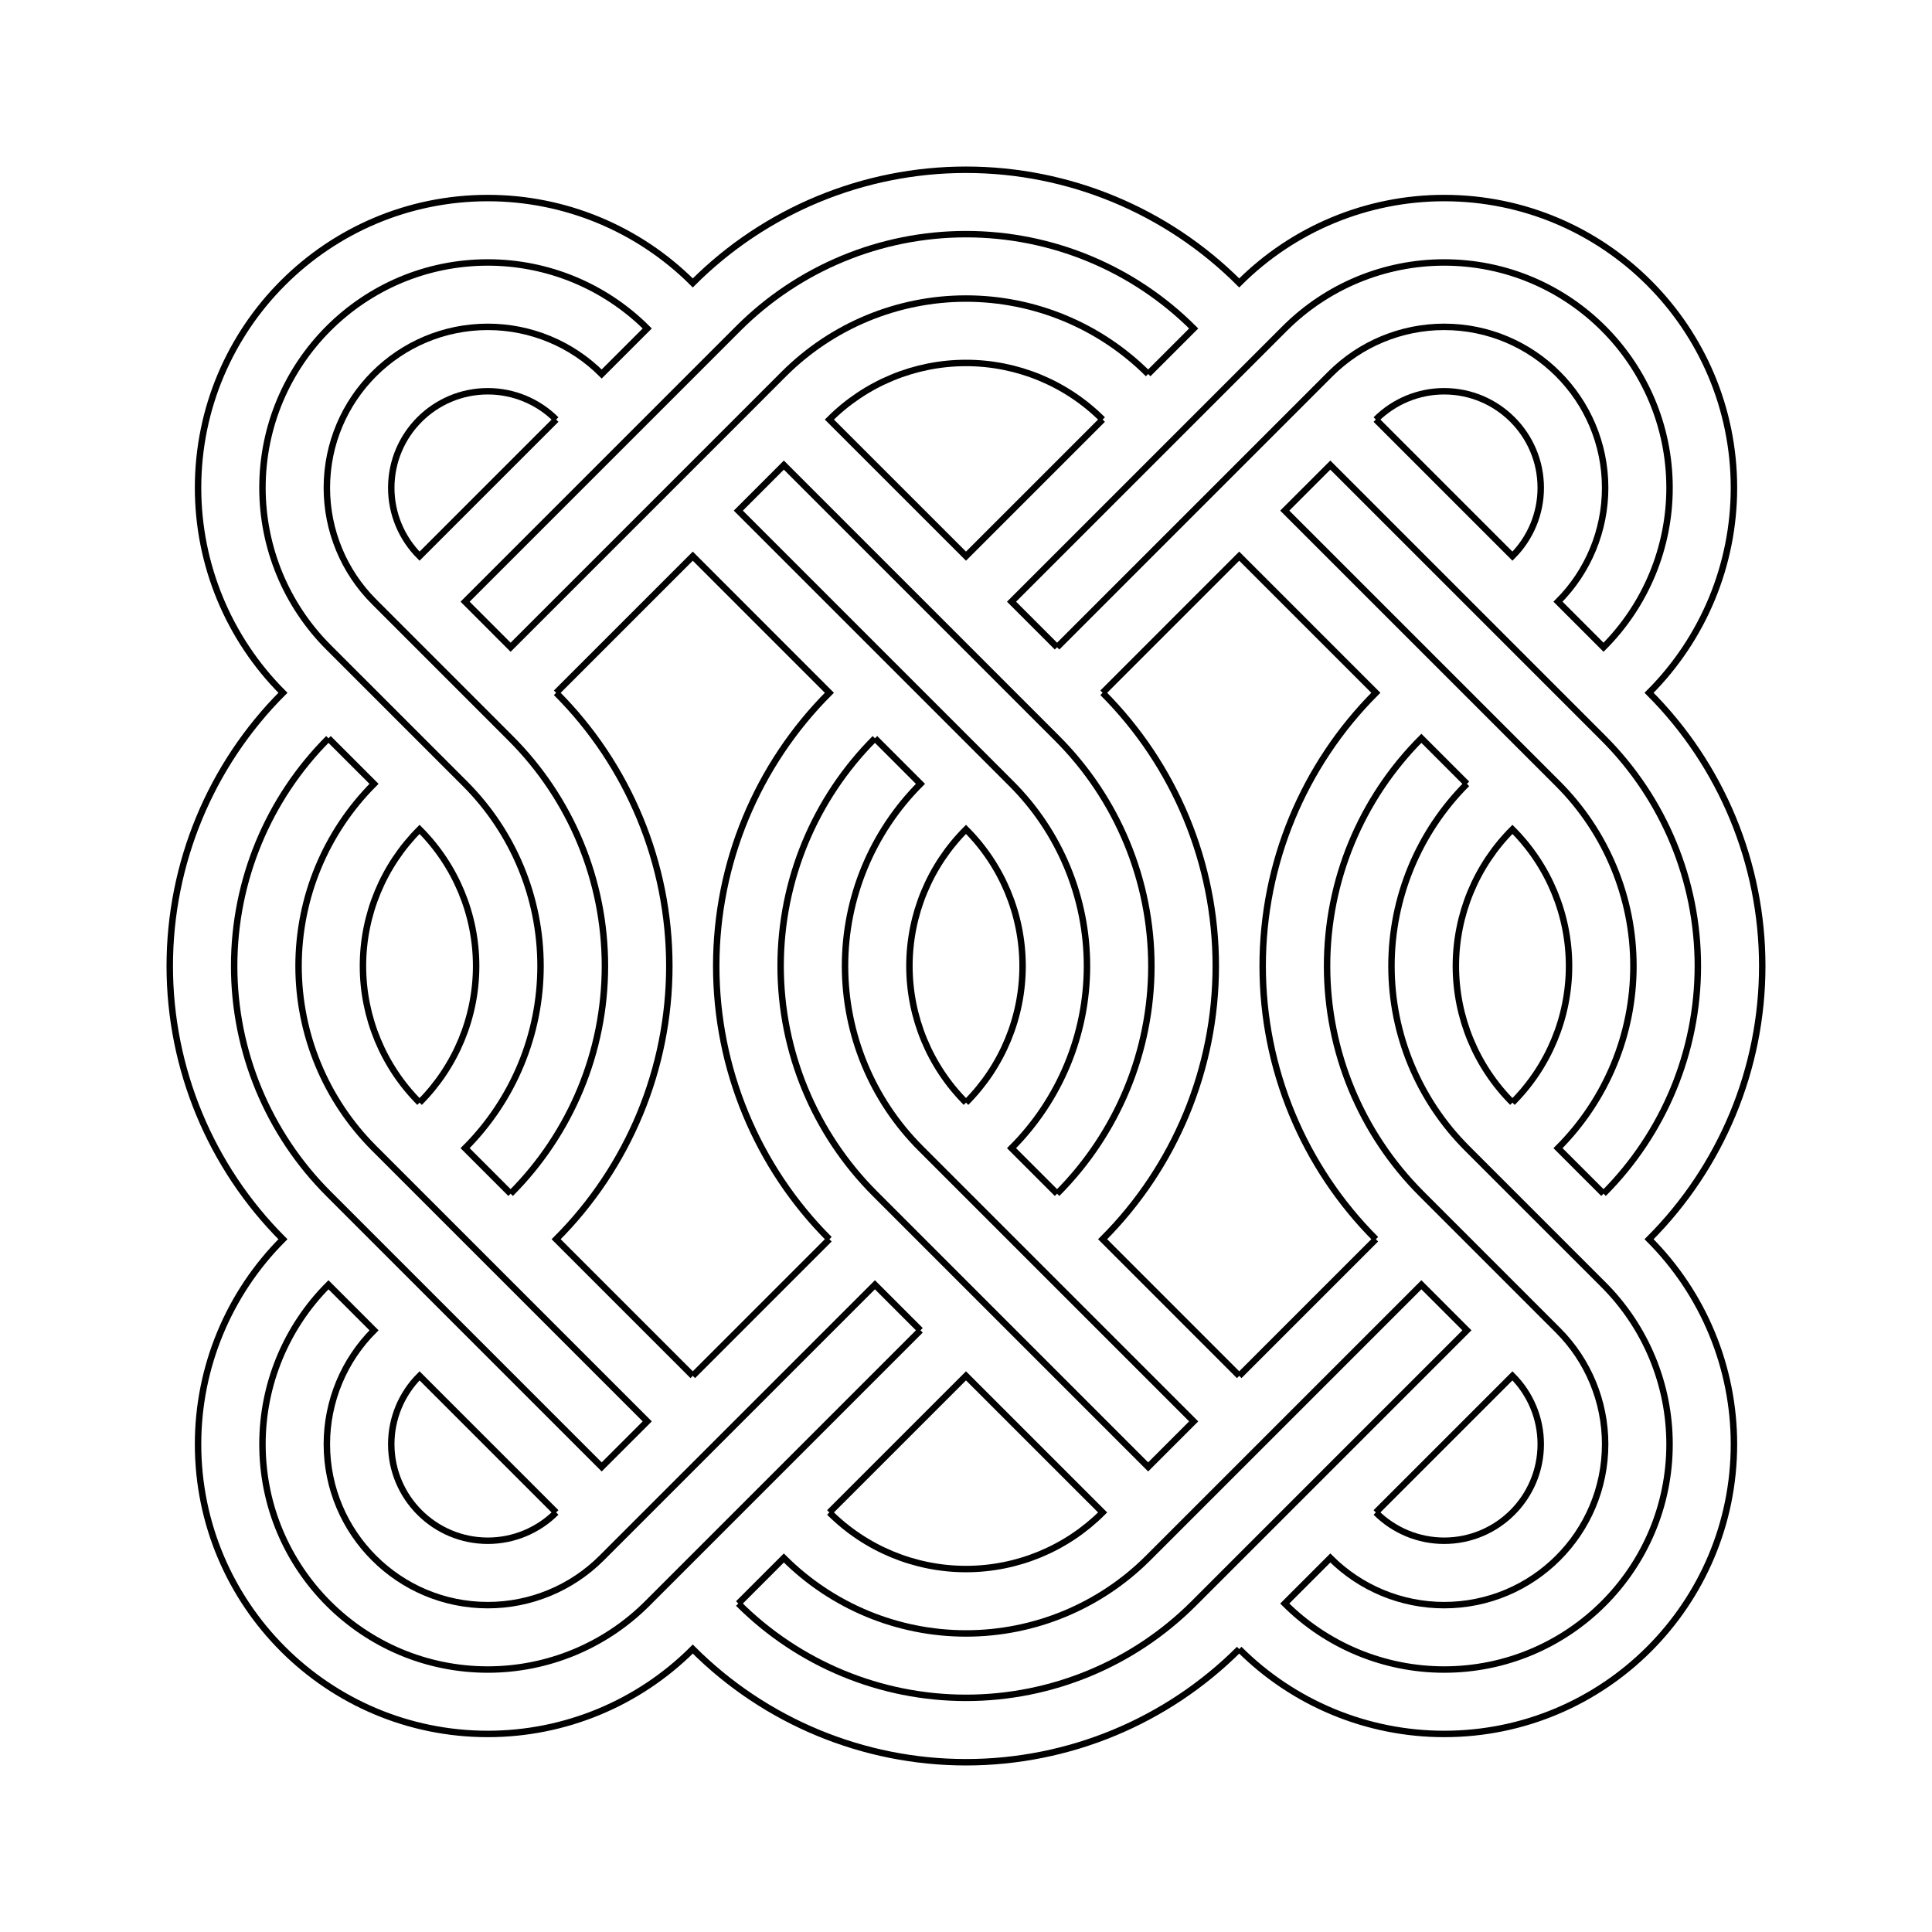 <?xml version="1.0" encoding="UTF-8"?>
<svg xmlns="http://www.w3.org/2000/svg" xmlns:xlink="http://www.w3.org/1999/xlink" width="300pt" height="300pt" viewBox="0 0 300 300" version="1.1">
<g id="surface1">
<path style="fill:none;stroke-width:10;stroke-linecap:butt;stroke-linejoin:miter;stroke:rgb(0%,0%,0%);stroke-opacity:1;stroke-miterlimit:10;" d="M 2136.406 651.484 L 2348.516 863.594 C 2376.641 835.469 2392.461 797.305 2392.461 757.539 C 2392.461 674.688 2325.312 607.539 2242.461 607.539 C 2202.695 607.539 2164.531 623.359 2136.406 651.484 " transform="matrix(0.1,0,0,-0.1,0,300)"/>
<path style="fill:none;stroke-width:10;stroke-linecap:butt;stroke-linejoin:miter;stroke:rgb(0%,0%,0%);stroke-opacity:1;stroke-miterlimit:10;" d="M 1287.852 651.484 L 1500 863.594 L 1712.148 651.484 C 1655.898 595.234 1579.57 563.594 1500 563.594 C 1420.43 563.594 1344.141 595.234 1287.852 651.484 " transform="matrix(0.1,0,0,-0.1,0,300)"/>
<path style="fill:none;stroke-width:10;stroke-linecap:butt;stroke-linejoin:miter;stroke:rgb(0%,0%,0%);stroke-opacity:1;stroke-miterlimit:10;" d="M 2348.516 1287.852 C 2292.266 1344.141 2260.664 1420.43 2260.664 1500 C 2260.664 1579.57 2292.266 1655.898 2348.516 1712.148 C 2404.805 1655.898 2436.406 1579.57 2436.406 1500 C 2436.406 1420.43 2404.805 1344.141 2348.516 1287.852 " transform="matrix(0.1,0,0,-0.1,0,300)"/>
<path style="fill:none;stroke-width:10;stroke-linecap:butt;stroke-linejoin:miter;stroke:rgb(0%,0%,0%);stroke-opacity:1;stroke-miterlimit:10;" d="M 863.594 651.484 L 651.484 863.594 C 623.359 835.469 607.539 797.305 607.539 757.539 C 607.539 674.688 674.688 607.539 757.539 607.539 C 797.305 607.539 835.469 623.359 863.594 651.484 " transform="matrix(0.1,0,0,-0.1,0,300)"/>
<path style="fill:none;stroke-width:10;stroke-linecap:butt;stroke-linejoin:miter;stroke:rgb(0%,0%,0%);stroke-opacity:1;stroke-miterlimit:10;" d="M 1500 1287.852 C 1443.75 1344.141 1412.148 1420.43 1412.148 1500 C 1412.148 1579.57 1443.75 1655.898 1500 1712.148 C 1556.25 1655.898 1587.852 1579.57 1587.852 1500 C 1587.852 1420.43 1556.25 1344.141 1500 1287.852 " transform="matrix(0.1,0,0,-0.1,0,300)"/>
<path style="fill:none;stroke-width:10;stroke-linecap:butt;stroke-linejoin:miter;stroke:rgb(0%,0%,0%);stroke-opacity:1;stroke-miterlimit:10;" d="M 2348.516 2136.406 L 2136.406 2348.516 L 2348.516 2136.406 C 2376.641 2164.531 2392.461 2202.695 2392.461 2242.461 C 2392.461 2325.312 2325.312 2392.461 2242.461 2392.461 C 2202.695 2392.461 2164.531 2376.641 2136.406 2348.516 " transform="matrix(0.1,0,0,-0.1,0,300)"/>
<path style="fill:none;stroke-width:10;stroke-linecap:butt;stroke-linejoin:miter;stroke:rgb(0%,0%,0%);stroke-opacity:1;stroke-miterlimit:10;" d="M 651.484 1287.852 C 595.234 1344.141 563.594 1420.43 563.594 1500 C 563.594 1579.57 595.234 1655.898 651.484 1712.148 C 707.734 1655.898 739.336 1579.57 739.336 1500 C 739.336 1420.43 707.734 1344.141 651.484 1287.852 " transform="matrix(0.1,0,0,-0.1,0,300)"/>
<path style="fill:none;stroke-width:10;stroke-linecap:butt;stroke-linejoin:miter;stroke:rgb(0%,0%,0%);stroke-opacity:1;stroke-miterlimit:10;" d="M 1712.148 2348.516 L 1500 2136.406 L 1287.852 2348.516 C 1344.141 2404.805 1420.43 2436.406 1500 2436.406 C 1579.57 2436.406 1655.898 2404.805 1712.148 2348.516 " transform="matrix(0.1,0,0,-0.1,0,300)"/>
<path style="fill:none;stroke-width:10;stroke-linecap:butt;stroke-linejoin:miter;stroke:rgb(0%,0%,0%);stroke-opacity:1;stroke-miterlimit:10;" d="M 863.594 2348.516 L 651.484 2136.406 C 623.359 2164.531 607.539 2202.695 607.539 2242.461 C 607.539 2325.312 674.688 2392.461 757.539 2392.461 C 797.305 2392.461 835.469 2376.641 863.594 2348.516 " transform="matrix(0.1,0,0,-0.1,0,300)"/>
<path style="fill:none;stroke-width:10;stroke-linecap:butt;stroke-linejoin:miter;stroke:rgb(0%,0%,0%);stroke-opacity:1;stroke-miterlimit:10;" d="M 1146.445 510.039 L 1217.148 580.781 C 1292.188 505.742 1393.906 463.594 1500 463.594 C 1606.094 463.594 1707.812 505.742 1782.852 580.781 L 2207.109 1005.039 L 2277.812 934.297 L 1853.555 510.039 C 1759.805 416.289 1632.617 363.594 1500 363.594 C 1367.383 363.594 1240.195 416.289 1146.445 510.039 " transform="matrix(0.1,0,0,-0.1,0,300)"/>
<path style="fill:none;stroke-width:10;stroke-linecap:butt;stroke-linejoin:miter;stroke:rgb(0%,0%,0%);stroke-opacity:1;stroke-miterlimit:10;" d="M 2489.961 1146.445 L 2419.258 1217.148 C 2494.258 1292.188 2536.406 1393.906 2536.406 1500 C 2536.406 1606.094 2494.258 1707.812 2419.258 1782.852 L 1994.961 2207.109 L 2065.703 2277.812 L 2489.961 1853.555 C 2583.711 1759.805 2636.406 1632.617 2636.406 1500 C 2636.406 1367.383 2583.711 1240.195 2489.961 1146.445 " transform="matrix(0.1,0,0,-0.1,0,300)"/>
<path style="fill:none;stroke-width:10;stroke-linecap:butt;stroke-linejoin:miter;stroke:rgb(0%,0%,0%);stroke-opacity:1;stroke-miterlimit:10;" d="M 510.039 1853.555 L 580.781 1782.852 C 505.742 1707.812 463.594 1606.094 463.594 1500 C 463.594 1393.906 505.742 1292.188 580.781 1217.148 L 1005.039 792.891 L 934.297 722.188 L 510.039 1146.445 C 416.289 1240.195 363.594 1367.383 363.594 1500 C 363.594 1632.617 416.289 1759.805 510.039 1853.555 " transform="matrix(0.1,0,0,-0.1,0,300)"/>
<path style="fill:none;stroke-width:10;stroke-linecap:butt;stroke-linejoin:miter;stroke:rgb(0%,0%,0%);stroke-opacity:1;stroke-miterlimit:10;" d="M 1782.852 2419.258 L 1853.555 2489.961 C 1759.805 2583.711 1632.617 2636.406 1500 2636.406 C 1367.383 2636.406 1240.195 2583.711 1146.445 2489.961 L 722.188 2065.703 L 792.891 1994.961 L 1217.148 2419.258 C 1292.188 2494.258 1393.906 2536.406 1500 2536.406 C 1606.094 2536.406 1707.812 2494.258 1782.852 2419.258 " transform="matrix(0.1,0,0,-0.1,0,300)"/>
<path style="fill:none;stroke-width:10;stroke-linecap:butt;stroke-linejoin:miter;stroke:rgb(0%,0%,0%);stroke-opacity:1;stroke-miterlimit:10;" d="M 1641.406 1146.445 L 1570.703 1217.148 C 1645.703 1292.188 1687.852 1393.906 1687.852 1500 C 1687.852 1606.094 1645.703 1707.812 1570.703 1782.852 L 1146.445 2207.109 L 1217.148 2277.812 L 1641.406 1853.555 C 1735.195 1759.805 1787.852 1632.617 1787.852 1500 C 1787.852 1367.383 1735.195 1240.195 1641.406 1146.445 " transform="matrix(0.1,0,0,-0.1,0,300)"/>
<path style="fill:none;stroke-width:10;stroke-linecap:butt;stroke-linejoin:miter;stroke:rgb(0%,0%,0%);stroke-opacity:1;stroke-miterlimit:10;" d="M 1358.594 1853.555 L 1429.297 1782.852 C 1354.297 1707.812 1312.148 1606.094 1312.148 1500 C 1312.148 1393.906 1354.297 1292.188 1429.297 1217.148 L 1853.555 792.891 L 1782.852 722.188 L 1358.594 1146.445 C 1264.805 1240.195 1212.148 1367.383 1212.148 1500 C 1212.148 1632.617 1264.805 1759.805 1358.594 1853.555 " transform="matrix(0.1,0,0,-0.1,0,300)"/>
<path style="fill:none;stroke-width:10;stroke-linecap:butt;stroke-linejoin:miter;stroke:rgb(0%,0%,0%);stroke-opacity:1;stroke-miterlimit:10;" d="M 2277.812 1782.852 C 2202.812 1707.812 2160.664 1606.094 2160.664 1500 C 2160.664 1393.906 2202.812 1292.188 2277.812 1217.148 L 2489.961 1005.039 C 2555.586 939.375 2592.461 850.352 2592.461 757.539 C 2592.461 564.258 2435.742 407.539 2242.461 407.539 C 2149.648 407.539 2060.625 444.414 1994.961 510.039 L 2065.703 580.781 C 2112.578 533.867 2176.172 507.539 2242.461 507.539 C 2380.547 507.539 2492.461 619.453 2492.461 757.539 C 2492.461 823.828 2466.133 887.422 2419.258 934.297 L 2207.109 1146.445 C 2113.359 1240.195 2060.664 1367.383 2060.664 1500 C 2060.664 1632.617 2113.359 1759.805 2207.109 1853.555 L 2277.812 1782.852 " transform="matrix(0.1,0,0,-0.1,0,300)"/>
<path style="fill:none;stroke-width:10;stroke-linecap:butt;stroke-linejoin:miter;stroke:rgb(0%,0%,0%);stroke-opacity:1;stroke-miterlimit:10;" d="M 792.891 1146.445 C 886.641 1240.195 939.336 1367.383 939.336 1500 C 939.336 1632.617 886.641 1759.805 792.891 1853.555 L 580.781 2065.703 C 533.867 2112.578 507.539 2176.172 507.539 2242.461 C 507.539 2380.547 619.453 2492.461 757.539 2492.461 C 823.828 2492.461 887.422 2466.133 934.297 2419.258 L 1005.039 2489.961 C 939.375 2555.586 850.352 2592.461 757.539 2592.461 C 564.258 2592.461 407.539 2435.742 407.539 2242.461 C 407.539 2149.648 444.414 2060.625 510.039 1994.961 L 722.188 1782.852 C 797.188 1707.812 839.336 1606.094 839.336 1500 C 839.336 1393.906 797.188 1292.188 722.188 1217.148 L 792.891 1146.445 " transform="matrix(0.1,0,0,-0.1,0,300)"/>
<path style="fill:none;stroke-width:10;stroke-linecap:butt;stroke-linejoin:miter;stroke:rgb(0%,0%,0%);stroke-opacity:1;stroke-miterlimit:10;" d="M 1429.297 934.297 L 1005.039 510.039 C 939.375 444.414 850.352 407.539 757.539 407.539 C 564.258 407.539 407.539 564.258 407.539 757.539 C 407.539 850.352 444.414 939.375 510.039 1005.039 L 580.781 934.297 C 533.867 887.422 507.539 823.828 507.539 757.539 C 507.539 619.453 619.453 507.539 757.539 507.539 C 823.828 507.539 887.422 533.867 934.297 580.781 L 1358.594 1005.039 L 1429.297 934.297 " transform="matrix(0.1,0,0,-0.1,0,300)"/>
<path style="fill:none;stroke-width:10;stroke-linecap:butt;stroke-linejoin:miter;stroke:rgb(0%,0%,0%);stroke-opacity:1;stroke-miterlimit:10;" d="M 1641.406 1994.961 L 2065.703 2419.258 C 2112.578 2466.133 2176.172 2492.461 2242.461 2492.461 C 2380.547 2492.461 2492.461 2380.547 2492.461 2242.461 C 2492.461 2176.172 2466.133 2112.578 2419.258 2065.703 L 2489.961 1994.961 C 2555.586 2060.625 2592.461 2149.648 2592.461 2242.461 C 2592.461 2435.742 2435.742 2592.461 2242.461 2592.461 C 2149.648 2592.461 2060.625 2555.586 1994.961 2489.961 L 1570.703 2065.703 L 1641.406 1994.961 " transform="matrix(0.1,0,0,-0.1,0,300)"/>
<path style="fill:none;stroke-width:10;stroke-linecap:butt;stroke-linejoin:miter;stroke:rgb(0%,0%,0%);stroke-opacity:1;stroke-miterlimit:10;" d="M 1075.742 863.594 L 863.594 1075.742 C 976.133 1188.242 1039.336 1340.859 1039.336 1500 C 1039.336 1659.141 976.133 1811.758 863.594 1924.258 M 863.594 1924.258 L 1075.742 2136.406 L 1287.852 1924.258 C 1175.352 1811.758 1112.148 1659.141 1112.148 1500 C 1112.148 1340.859 1175.352 1188.242 1287.852 1075.742 M 1287.852 1075.742 L 1075.742 863.594 " transform="matrix(0.1,0,0,-0.1,0,300)"/>
<path style="fill:none;stroke-width:10;stroke-linecap:butt;stroke-linejoin:miter;stroke:rgb(0%,0%,0%);stroke-opacity:1;stroke-miterlimit:10;" d="M 1924.258 863.594 L 1712.148 1075.742 C 1824.648 1188.242 1887.852 1340.859 1887.852 1500 C 1887.852 1659.141 1824.648 1811.758 1712.148 1924.258 M 1712.148 1924.258 L 1924.258 2136.406 L 2136.406 1924.258 C 2023.867 1811.758 1960.664 1659.141 1960.664 1500 C 1960.664 1340.859 2023.867 1188.242 2136.406 1075.742 M 2136.406 1075.742 L 1924.258 863.594 " transform="matrix(0.1,0,0,-0.1,0,300)"/>
<path style="fill:none;stroke-width:10;stroke-linecap:butt;stroke-linejoin:miter;stroke:rgb(0%,0%,0%);stroke-opacity:1;stroke-miterlimit:10;" d="M 1924.258 439.336 C 1811.758 326.836 1659.141 263.594 1500 263.594 C 1340.859 263.594 1188.242 326.836 1075.742 439.336 C 991.367 354.961 876.875 307.539 757.539 307.539 C 509.023 307.539 307.539 509.023 307.539 757.539 C 307.539 876.875 354.961 991.367 439.336 1075.742 C 326.836 1188.242 263.594 1340.859 263.594 1500 C 263.594 1659.141 326.836 1811.758 439.336 1924.258 C 354.961 2008.633 307.539 2123.125 307.539 2242.461 C 307.539 2490.977 509.023 2692.461 757.539 2692.461 C 876.875 2692.461 991.367 2645.039 1075.742 2560.664 C 1188.242 2673.164 1340.859 2736.406 1500 2736.406 C 1659.141 2736.406 1811.758 2673.164 1924.258 2560.664 C 2008.633 2645.039 2123.125 2692.461 2242.461 2692.461 C 2490.977 2692.461 2692.461 2490.977 2692.461 2242.461 C 2692.461 2123.125 2645.039 2008.633 2560.664 1924.258 C 2673.164 1811.758 2736.406 1659.141 2736.406 1500 C 2736.406 1340.859 2673.164 1188.242 2560.664 1075.742 C 2645.039 991.367 2692.461 876.875 2692.461 757.539 C 2692.461 509.023 2490.977 307.539 2242.461 307.539 C 2123.125 307.539 2008.633 354.961 1924.258 439.336 " transform="matrix(0.1,0,0,-0.1,0,300)"/>
</g>
</svg>
